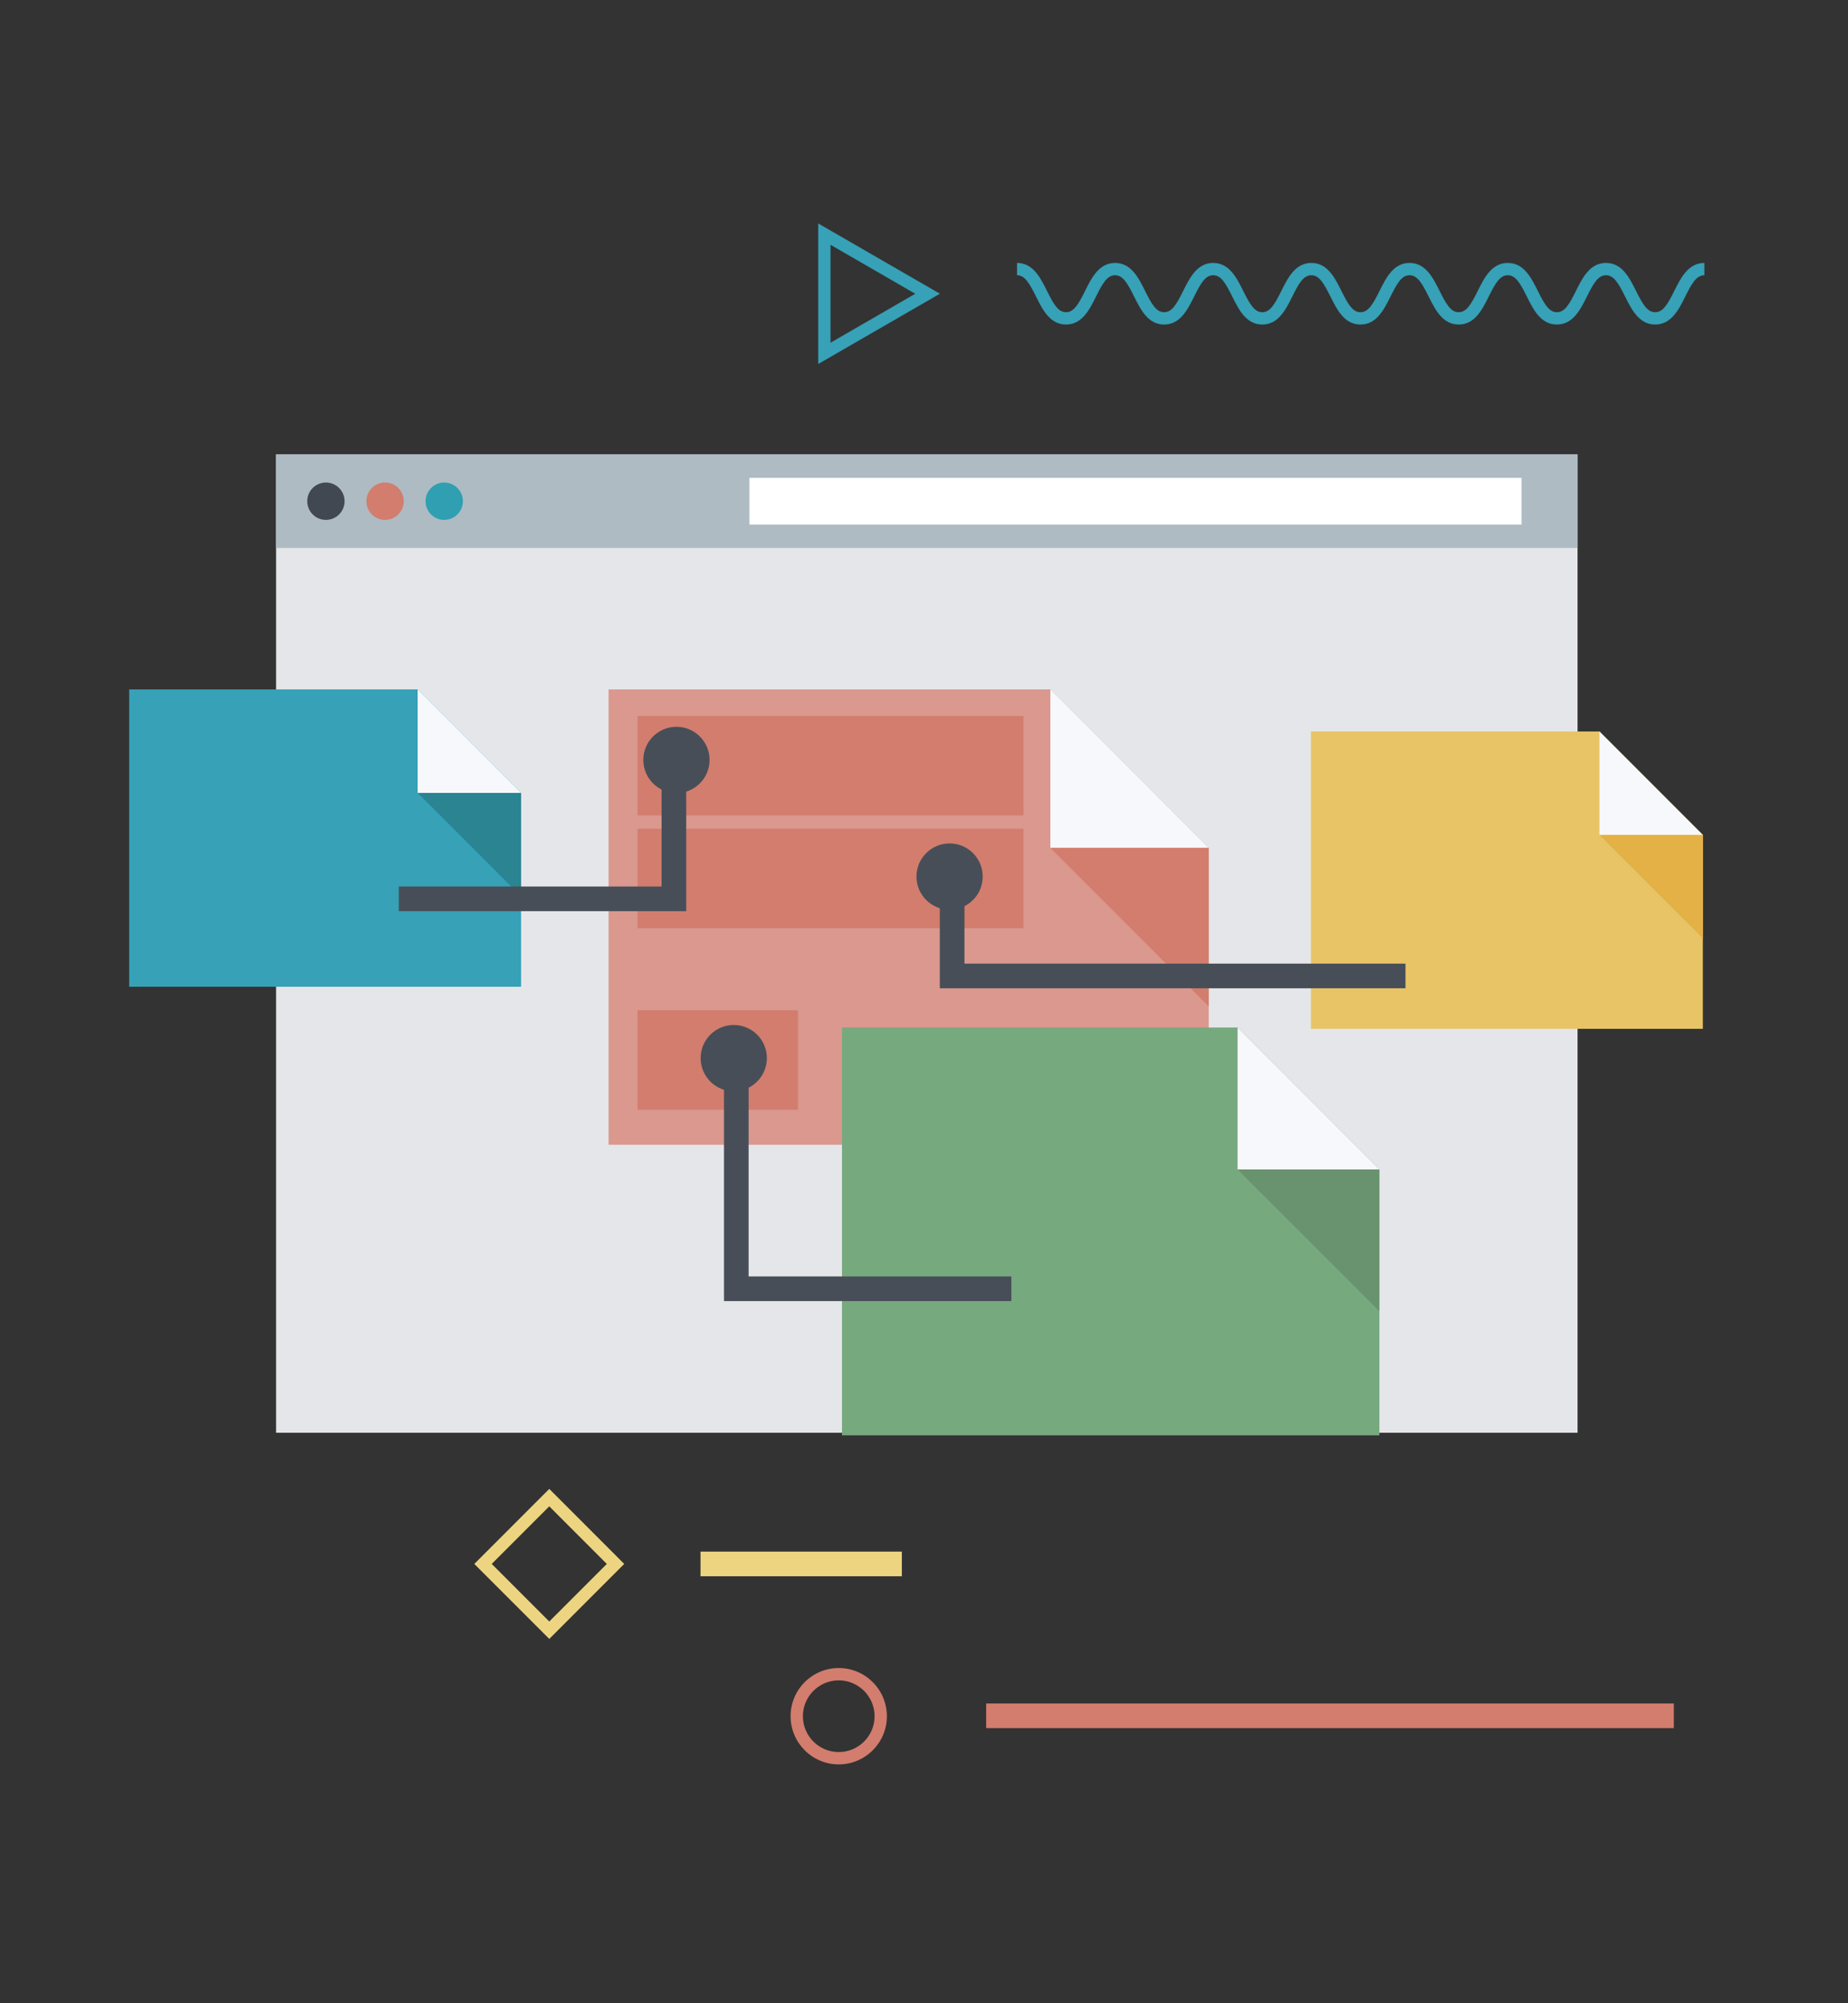 <?xml version="1.0" encoding="utf-8"?>
<!-- Generator: Adobe Illustrator 16.0.0, SVG Export Plug-In . SVG Version: 6.00 Build 0)  -->
<!DOCTYPE svg PUBLIC "-//W3C//DTD SVG 1.1//EN" "http://www.w3.org/Graphics/SVG/1.1/DTD/svg11.dtd">
<svg version="1.1" id="Layer_1" xmlns="http://www.w3.org/2000/svg" xmlns:xlink="http://www.w3.org/1999/xlink" x="0px" y="0px"
	 width="120px" height="130px" viewBox="0 0 120 130" enable-background="new 0 0 120 130" xml:space="preserve">
<rect x="0" y="0" width="120" height="130" fill="#333333" stroke="none"/>
<g>
	<g>
		<g>
			<rect x="17.928" y="29.493" fill="#E4E6E9" width="84.511" height="63.485"/>
			<rect x="17.928" y="29.493" fill="#AEBBC2" width="84.511" height="6.065"/>
			<rect x="48.66" y="31.01" fill="#FFFFFF" width="50.142" height="3.032"/>
			<circle fill="#424852" cx="21.163" cy="32.526" r="1.213"/>
			<circle fill="#D27D6D" cx="25.005" cy="32.526" r="1.213"/>
			<circle fill="#309FB2" cx="28.846" cy="32.526" r="1.213"/>
		</g>
		<g>
			<g>
				<g>
					<polygon fill="#DA988E" points="78.488,74.289 78.488,69.375 78.488,55.024 68.206,44.738 39.52,44.738 39.52,55.365 
						39.52,69.375 39.52,74.289 					"/>
					<g>
						<polygon fill="#F7F8FC" points="68.206,55.024 78.488,55.024 68.206,44.738 						"/>
						<polygon fill="#D27D6D" points="78.488,55.024 68.206,55.024 78.488,65.307 						"/>
					</g>
				</g>
			</g>
			<rect x="41.402" y="46.465" fill="#D27D6D" width="25.056" height="6.45"/>
			<rect x="41.402" y="53.781" fill="#D27D6D" width="25.056" height="6.451"/>
			<rect x="41.402" y="65.564" fill="#D27D6D" width="10.419" height="6.451"/>
		</g>
		<g>
			<g>
				<polygon fill="#36A1B7" points="33.835,64.036 33.835,60.826 33.835,51.455 27.121,44.738 8.388,44.738 8.388,51.678 
					8.388,60.826 8.388,64.036 				"/>
				<g>
					<polygon fill="#F7F8FC" points="27.121,51.455 33.835,51.455 27.121,44.738 					"/>
					<polygon fill="#2A8492" points="33.835,51.455 27.121,51.455 33.835,58.17 					"/>
				</g>
			</g>
		</g>
		<g>
			<g>
				<polygon fill="#E8C467" points="110.575,66.766 110.575,63.555 110.575,54.184 103.859,47.468 85.127,47.468 85.127,54.407 
					85.127,63.555 85.127,66.766 				"/>
				<g>
					<polygon fill="#F7F8FB" points="103.859,54.184 110.575,54.184 103.859,47.468 					"/>
					<polygon fill="#E4B146" points="110.575,54.184 103.859,54.184 110.575,60.899 					"/>
				</g>
			</g>
		</g>
		<g>
			<g>
				<polygon fill="#77A97F" points="89.572,93.145 89.572,88.743 89.572,75.893 80.363,66.682 54.674,66.682 54.674,76.195 
					54.674,88.743 54.674,93.145 				"/>
				<g>
					<polygon fill="#F7F8FC" points="80.363,75.893 89.572,75.893 80.363,66.682 					"/>
					<polygon fill="#68936E" points="89.572,75.893 80.363,75.893 89.572,85.1 					"/>
				</g>
			</g>
		</g>
		<circle fill="#474E58" cx="43.925" cy="49.316" r="2.151"/>
		<g>
			<polygon fill="#474E58" points="44.559,59.13 25.897,59.13 25.897,57.53 42.959,57.53 42.959,49.151 44.559,49.151 			"/>
		</g>
		<circle fill="#474E58" cx="47.646" cy="68.666" r="2.15"/>
		<g>
			<polygon fill="#474E58" points="65.673,84.434 47.012,84.434 47.012,68.502 48.611,68.502 48.611,82.834 65.673,82.834 			"/>
		</g>
		<circle fill="#474E58" cx="61.662" cy="56.884" r="2.15"/>
		<g>
			<polygon fill="#474E58" points="91.266,64.134 61.027,64.134 61.027,56.717 62.627,56.717 62.627,62.534 91.266,62.534 			"/>
		</g>
	</g>
	<g>
		<rect x="45.488" y="100.691" fill="#EDD480" width="13.074" height="1.6"/>
	</g>
	<g>
		<path fill="#EDD480" d="M35.667,106.357l-4.868-4.866l4.868-4.868l4.867,4.868L35.667,106.357z M31.93,101.491l3.737,3.735
			l3.736-3.735l-3.736-3.737L31.93,101.491z"/>
	</g>
	<g>
		<path fill="#36A1B7" d="M53.13,23.623V14.5l7.902,4.561L53.13,23.623z M53.93,15.886v6.354l5.502-3.176L53.93,15.886z"/>
	</g>
	<g>
		<path fill="#36A1B7" d="M107.479,21.061c-1.047,0-1.527-0.967-1.955-1.821c-0.428-0.857-0.726-1.378-1.238-1.378
			c-0.516,0-0.811,0.521-1.237,1.378c-0.426,0.854-0.907,1.821-1.952,1.821c-1.046,0-1.527-0.967-1.953-1.821
			c-0.428-0.857-0.725-1.378-1.236-1.378s-0.809,0.521-1.235,1.378c-0.426,0.854-0.907,1.821-1.953,1.821
			c-1.045,0-1.526-0.967-1.952-1.821c-0.429-0.857-0.726-1.378-1.238-1.378c-0.512,0-0.809,0.521-1.235,1.378
			c-0.426,0.854-0.908,1.821-1.952,1.821c-1.046,0-1.527-0.967-1.953-1.821c-0.429-0.857-0.725-1.378-1.236-1.378
			c-0.515,0-0.811,0.521-1.236,1.378c-0.426,0.854-0.906,1.821-1.951,1.821s-1.527-0.967-1.952-1.821
			c-0.428-0.857-0.724-1.378-1.235-1.378c-0.514,0-0.81,0.521-1.235,1.378c-0.427,0.854-0.907,1.821-1.952,1.821
			c-1.044,0-1.523-0.967-1.951-1.821c-0.427-0.857-0.724-1.378-1.234-1.378c-0.512,0-0.81,0.521-1.235,1.378
			c-0.425,0.854-0.907,1.821-1.951,1.821s-1.524-0.967-1.948-1.821c-0.428-0.857-0.725-1.378-1.233-1.378v-0.8
			c1.043,0,1.522,0.968,1.948,1.822c0.429,0.857,0.725,1.377,1.233,1.377c0.513,0,0.81-0.521,1.235-1.377
			c0.427-0.854,0.906-1.822,1.951-1.822s1.525,0.968,1.951,1.822c0.428,0.857,0.725,1.377,1.234,1.377
			c0.514,0,0.811-0.521,1.234-1.377c0.428-0.854,0.908-1.822,1.953-1.822s1.526,0.968,1.951,1.821
			c0.428,0.858,0.726,1.378,1.236,1.378c0.512,0,0.809-0.521,1.236-1.378c0.425-0.854,0.908-1.821,1.951-1.821
			c1.045,0,1.526,0.967,1.953,1.821c0.428,0.858,0.725,1.378,1.236,1.378s0.811-0.521,1.237-1.378
			c0.425-0.854,0.905-1.821,1.95-1.821s1.527,0.967,1.953,1.821c0.43,0.858,0.727,1.378,1.237,1.378c0.513,0,0.81-0.521,1.237-1.378
			c0.425-0.854,0.906-1.821,1.951-1.821c1.046,0,1.527,0.967,1.953,1.821c0.428,0.858,0.725,1.378,1.235,1.378
			c0.515,0,0.812-0.521,1.237-1.378c0.426-0.854,0.906-1.821,1.953-1.821c1.046,0,1.527,0.967,1.953,1.821
			c0.43,0.857,0.728,1.378,1.24,1.378c0.516,0,0.813-0.521,1.24-1.378c0.428-0.854,0.909-1.821,1.956-1.821v0.8
			c-0.515,0-0.812,0.521-1.239,1.379C109.009,20.094,108.525,21.061,107.479,21.061z"/>
	</g>
	<g>
		<rect x="64.037" y="110.547" fill="#D27D6D" width="44.654" height="1.6"/>
	</g>
	<g>
		<path fill="#D27D6D" d="M54.463,114.5c-1.724,0-3.127-1.402-3.127-3.126c0-1.726,1.403-3.128,3.127-3.128
			c1.725,0,3.127,1.402,3.127,3.128C57.59,113.098,56.188,114.5,54.463,114.5z M54.463,109.046c-1.283,0-2.327,1.045-2.327,2.328
			s1.044,2.326,2.327,2.326c1.284,0,2.328-1.043,2.328-2.326S55.747,109.046,54.463,109.046z"/>
	</g>
</g>
</svg>
